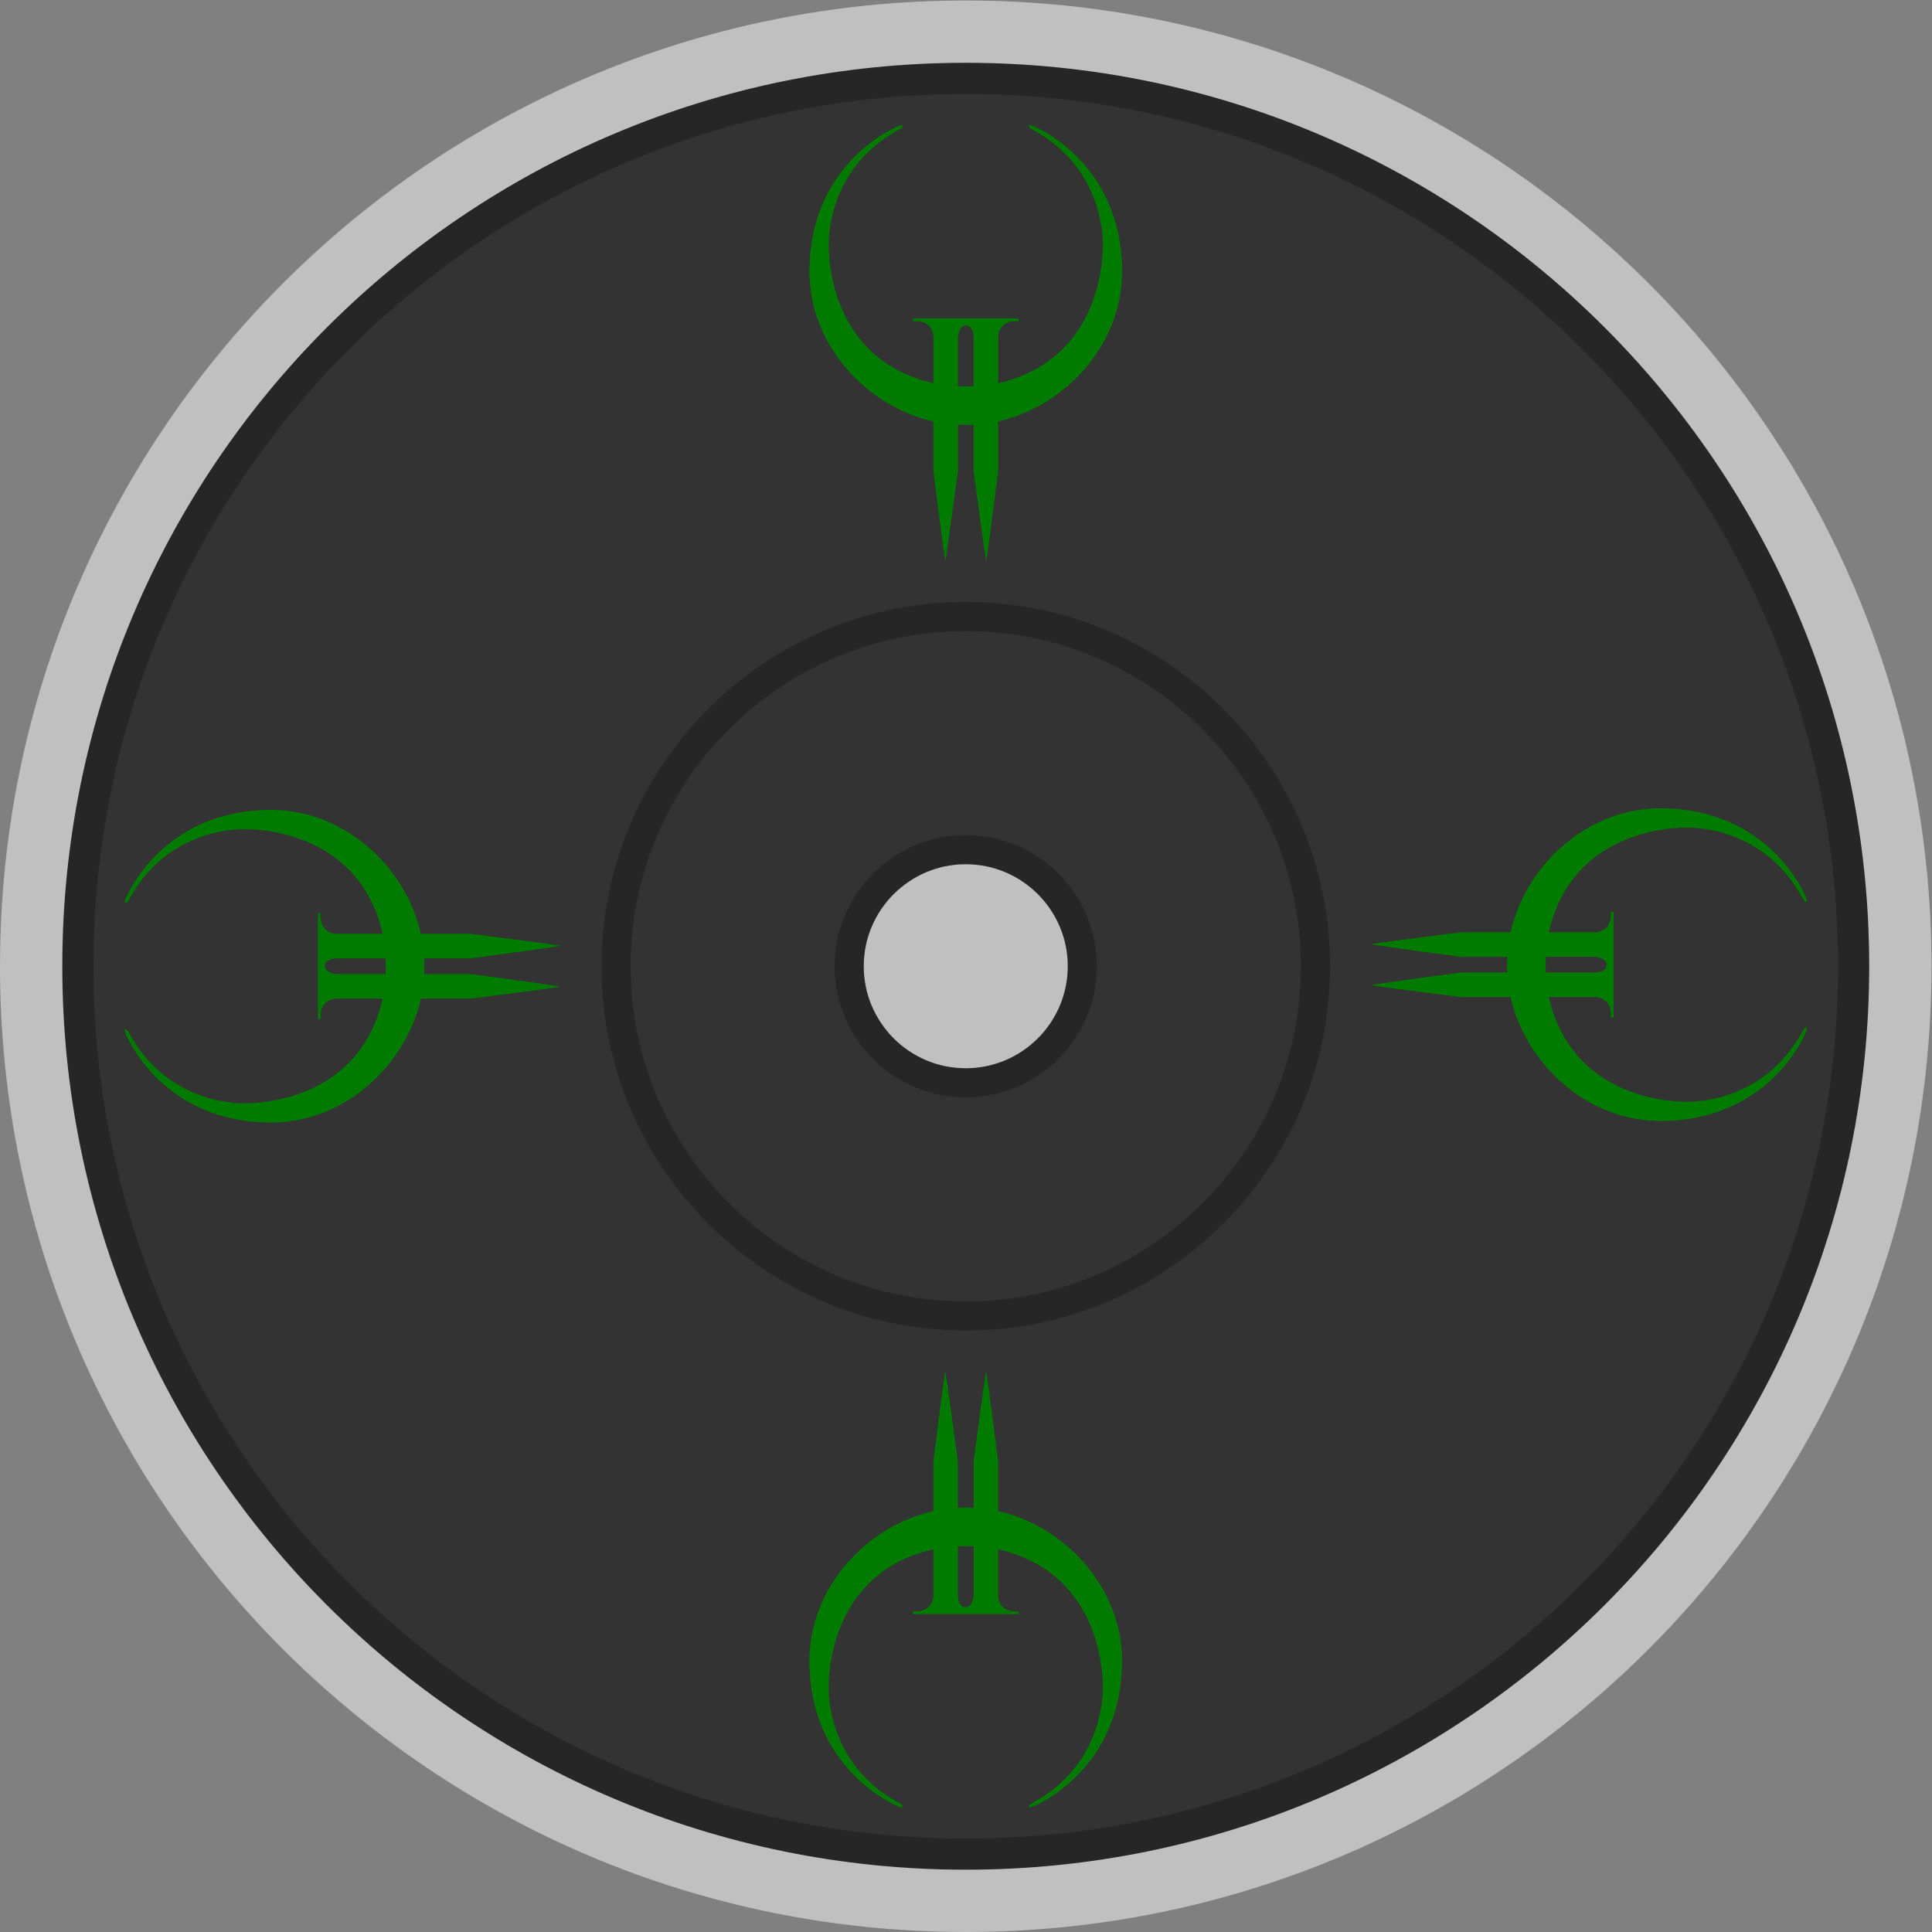 <svg xmlns="http://www.w3.org/2000/svg" xml:space="preserve" width="330.667" height="330.667"><rect width="100%" height="100%" fill="#808080" stroke="none"/><defs><clipPath id="a" clipPathUnits="userSpaceOnUse"><path d="M0 256h256V0H0Z"/></clipPath><clipPath id="b" clipPathUnits="userSpaceOnUse"><path d="M4 252h248V4H4Z"/></clipPath></defs><g clip-path="url(#a)" transform="matrix(1.333 0 0 -1.333 -5.333 336)"><g clip-path="url(#b)" style="opacity:.5"><path d="M0 0c0-68.483-55.517-124-124-124S-248-68.483-248 0s55.517 124 124 124S0 68.483 0 0" style="fill:#fff;fill-opacity:1;fill-rule:nonzero;stroke:none" transform="translate(252 128)"/></g><path d="M0 0c8.267 0 14.968-6.701 14.968-14.968S8.267-29.936 0-29.936s-14.968 6.702-14.968 14.968S-8.267 0 0 0m0 101.032c-64.065 0-116-51.935-116-116s51.935-116 116-116 116 51.935 116 116-51.935 116-116 116" style="fill:#262626;fill-opacity:1;fill-rule:nonzero;stroke:none" transform="translate(128 142.968)"/><path d="M0 0c8.247 0 14.934-6.686 14.934-14.933S8.247-29.867 0-29.867s-14.933 6.687-14.933 14.934S-8.248 0 0 0m0 97.067c-61.856 0-112-50.144-112-112s50.144-112 112-112c61.855 0 112 50.144 112 112s-50.145 112-112 112" style="fill:#333;fill-opacity:1;fill-rule:nonzero;stroke:none" transform="translate(128 142.933)"/><path d="M0 0c8.267 0 14.968-6.701 14.968-14.968S8.267-29.936 0-29.936s-14.968 6.702-14.968 14.968S-8.267 0 0 0m0 29.936c-24.799 0-44.903-20.104-44.903-44.904S-24.799-59.871 0-59.871c24.8 0 44.903 20.103 44.903 44.903S24.8 29.936 0 29.936" style="fill:#333;fill-opacity:1;fill-rule:nonzero;stroke:none" transform="translate(128 142.968)"/><path d="M0 0c-7.221 0-13.097-5.876-13.097-13.097S-7.221-26.193 0-26.193s13.097 5.876 13.097 13.096C13.097-5.876 7.221 0 0 0m0-29.936c-9.286 0-16.839 7.554-16.839 16.839C-16.839-3.811-9.286 3.742 0 3.742s16.839-7.553 16.839-16.839S9.285-29.936 0-29.936m0 59.872c-23.729 0-43.032-19.306-43.032-43.033 0-23.726 19.303-43.032 43.032-43.032s43.032 19.306 43.032 43.032C43.032 10.63 23.729 29.936 0 29.936m0-89.807c-25.792 0-46.774 20.982-46.774 46.774S-25.792 33.678 0 33.678s46.774-20.983 46.774-46.775S25.792-59.871 0-59.871" style="fill:#262626;fill-opacity:1;fill-rule:nonzero;stroke:none" transform="translate(128 141.097)"/><path d="M0 0c-.214 0-.604.007-1.002.017V6.24c0 .18.128 1.577 1.042 1.577.913 0 .962-1.395.962-1.577V.017C.603.007.214 0 0 0m20.074 14.712c0 13.888-10.891 18.517-11.557 18.759s-.485-.273 0-.485c9.379-5.052 9.077-14.462 9.077-14.886 0-.406.359-14.547-13.433-17.701V6.24c0 1.361.964 2.121 2.142 2.121h.351c.114 0 .137.091.137.091l.046.182s.022.086-.148.086H-6.688c-.171 0-.147-.086-.147-.086l.045-.182s.022-.091.137-.091h.351c1.178 0 2.142-.76 2.142-2.121V.399C-17.952 3.553-17.593 17.694-17.593 18.1c0 .424-.302 9.834 9.077 14.886.485.212.666.727 0 .485S-20.074 28.6-20.074 14.712c0-9.569 7.505-17.364 15.915-19.221v-6.388s1.458-11.569 1.534-11.569S-1-10.897-1-10.897v5.974c.404-.025.843-.048 1.119-.048.24 0 .571.017.885.039v-5.965s1.547-11.569 1.622-11.569c.077 0 1.535 11.57 1.535 11.57v6.388c8.409 1.857 15.913 9.651 15.913 19.22" style="fill:#007b00;fill-opacity:1;fill-rule:nonzero;stroke:none" transform="translate(128.002 202.466)"/><path d="M0 0c.214 0 .604-.007 1.001-.017v-6.222c0-.182-.127-1.578-1.041-1.578s-.962 1.395-.962 1.578v6.222C-.603-.007-.215 0 0 0m-20.075-14.712c0-13.888 10.892-18.517 11.558-18.759s.484.272 0 .485c-9.379 5.051-9.077 14.462-9.077 14.885 0 .407-.36 14.548 13.433 17.703v-5.841c0-1.362-.964-2.121-2.142-2.121h-.352c-.113 0-.137-.091-.137-.091l-.045-.182s-.023-.086.148-.086H6.687c.171 0 .148.086.148.086l-.046.182s-.022.091-.137.091h-.351c-1.178 0-2.142.759-2.142 2.121v5.841c13.792-3.155 13.433-17.296 13.433-17.703 0-.422.303-9.833-9.076-14.885-.485-.212-.667-.727 0-.485.665.242 11.557 4.871 11.557 18.759 0 9.569-7.505 17.364-15.915 19.222v6.387S2.7 22.467 2.623 22.467c-.075 0-1.624-11.57-1.624-11.57V4.923c-.403.025-.843.048-1.119.048-.24 0-.571-.017-.885-.038v5.964s-1.549 11.57-1.625 11.57-1.534-11.57-1.534-11.57V4.51c-8.407-1.859-15.911-9.654-15.911-19.222" style="fill:#007b00;fill-opacity:1;fill-rule:nonzero;stroke:none" transform="translate(127.999 53.534)"/><path d="M0 0c0 .214.007.604.017 1.002h6.222c.182 0 1.578-.128 1.578-1.042 0-.913-1.395-.963-1.578-.963H.017C.007-.604 0-.215 0 0m14.712-20.074c13.888 0 18.517 10.89 18.759 11.556s-.272.485-.485 0c-5.051-9.378-14.462-9.077-14.885-9.077-.407 0-14.548-.359-17.703 13.434h5.841c1.362 0 2.121-.964 2.121-2.143v-.351c0-.114.091-.137.091-.137l.182-.046s.086-.021.086.148V6.687c0 .171-.086.147-.086.147l-.182-.045s-.091-.023-.091-.137v-.351c0-1.178-.759-2.142-2.121-2.142H.398c3.155 13.792 17.296 13.433 17.703 13.433.422 0 9.833.302 14.885-9.077.212-.485.727-.666.485 0S28.6 20.073 14.712 20.073c-9.569 0-17.364-7.505-19.222-15.915h-6.387s-11.57-1.458-11.57-1.534S-10.897.999-10.897.999h5.974A21 21 0 0 1-4.971-.12c0-.24.017-.57.038-.885h-5.964s-11.57-1.548-11.57-1.625 11.57-1.533 11.57-1.533h6.387c1.859-8.408 9.653-15.911 19.222-15.911" style="fill:#007b00;fill-opacity:1;fill-rule:nonzero;stroke:none" transform="translate(202.466 128.206)"/><path d="M0 0c0-.214-.007-.604-.017-1.002H-6.24c-.181 0-1.577.128-1.577 1.042 0 .913 1.395.962 1.577.962h6.223C-.007.604 0 .214 0 0m-14.713 20.075c-13.888 0-18.516-10.891-18.759-11.557-.242-.666.273-.485.485 0 5.052 9.379 14.462 9.077 14.886 9.077.406 0 14.547.359 17.701-13.433h-5.841c-1.361 0-2.121.963-2.121 2.142v.351c0 .114-.091.137-.091.137l-.182.046s-.086.022-.086-.148V-6.687c0-.171.086-.148.086-.148l.182.046s.091.022.091.137v.351c0 1.179.76 2.142 2.121 2.142H-.4c-3.154-13.792-17.295-13.433-17.701-13.433-.424 0-9.834-.303-14.886 9.077-.212.485-.727.666-.485 0 .243-.666 4.871-11.558 18.759-11.558 9.569 0 17.364 7.505 19.221 15.915h6.388S22.465-2.7 22.465-2.623c0 .075-11.569 1.624-11.569 1.624H4.922c.025.403.048.843.048 1.119 0 .24-.017.571-.039.885h5.965s11.569 1.546 11.569 1.621c0 .077-11.569 1.535-11.569 1.535H4.508c-1.857 8.41-9.652 15.914-19.221 15.914" style="fill:#007b00;fill-opacity:1;fill-rule:nonzero;stroke:none" transform="translate(53.535 128.002)"/></g></svg>
